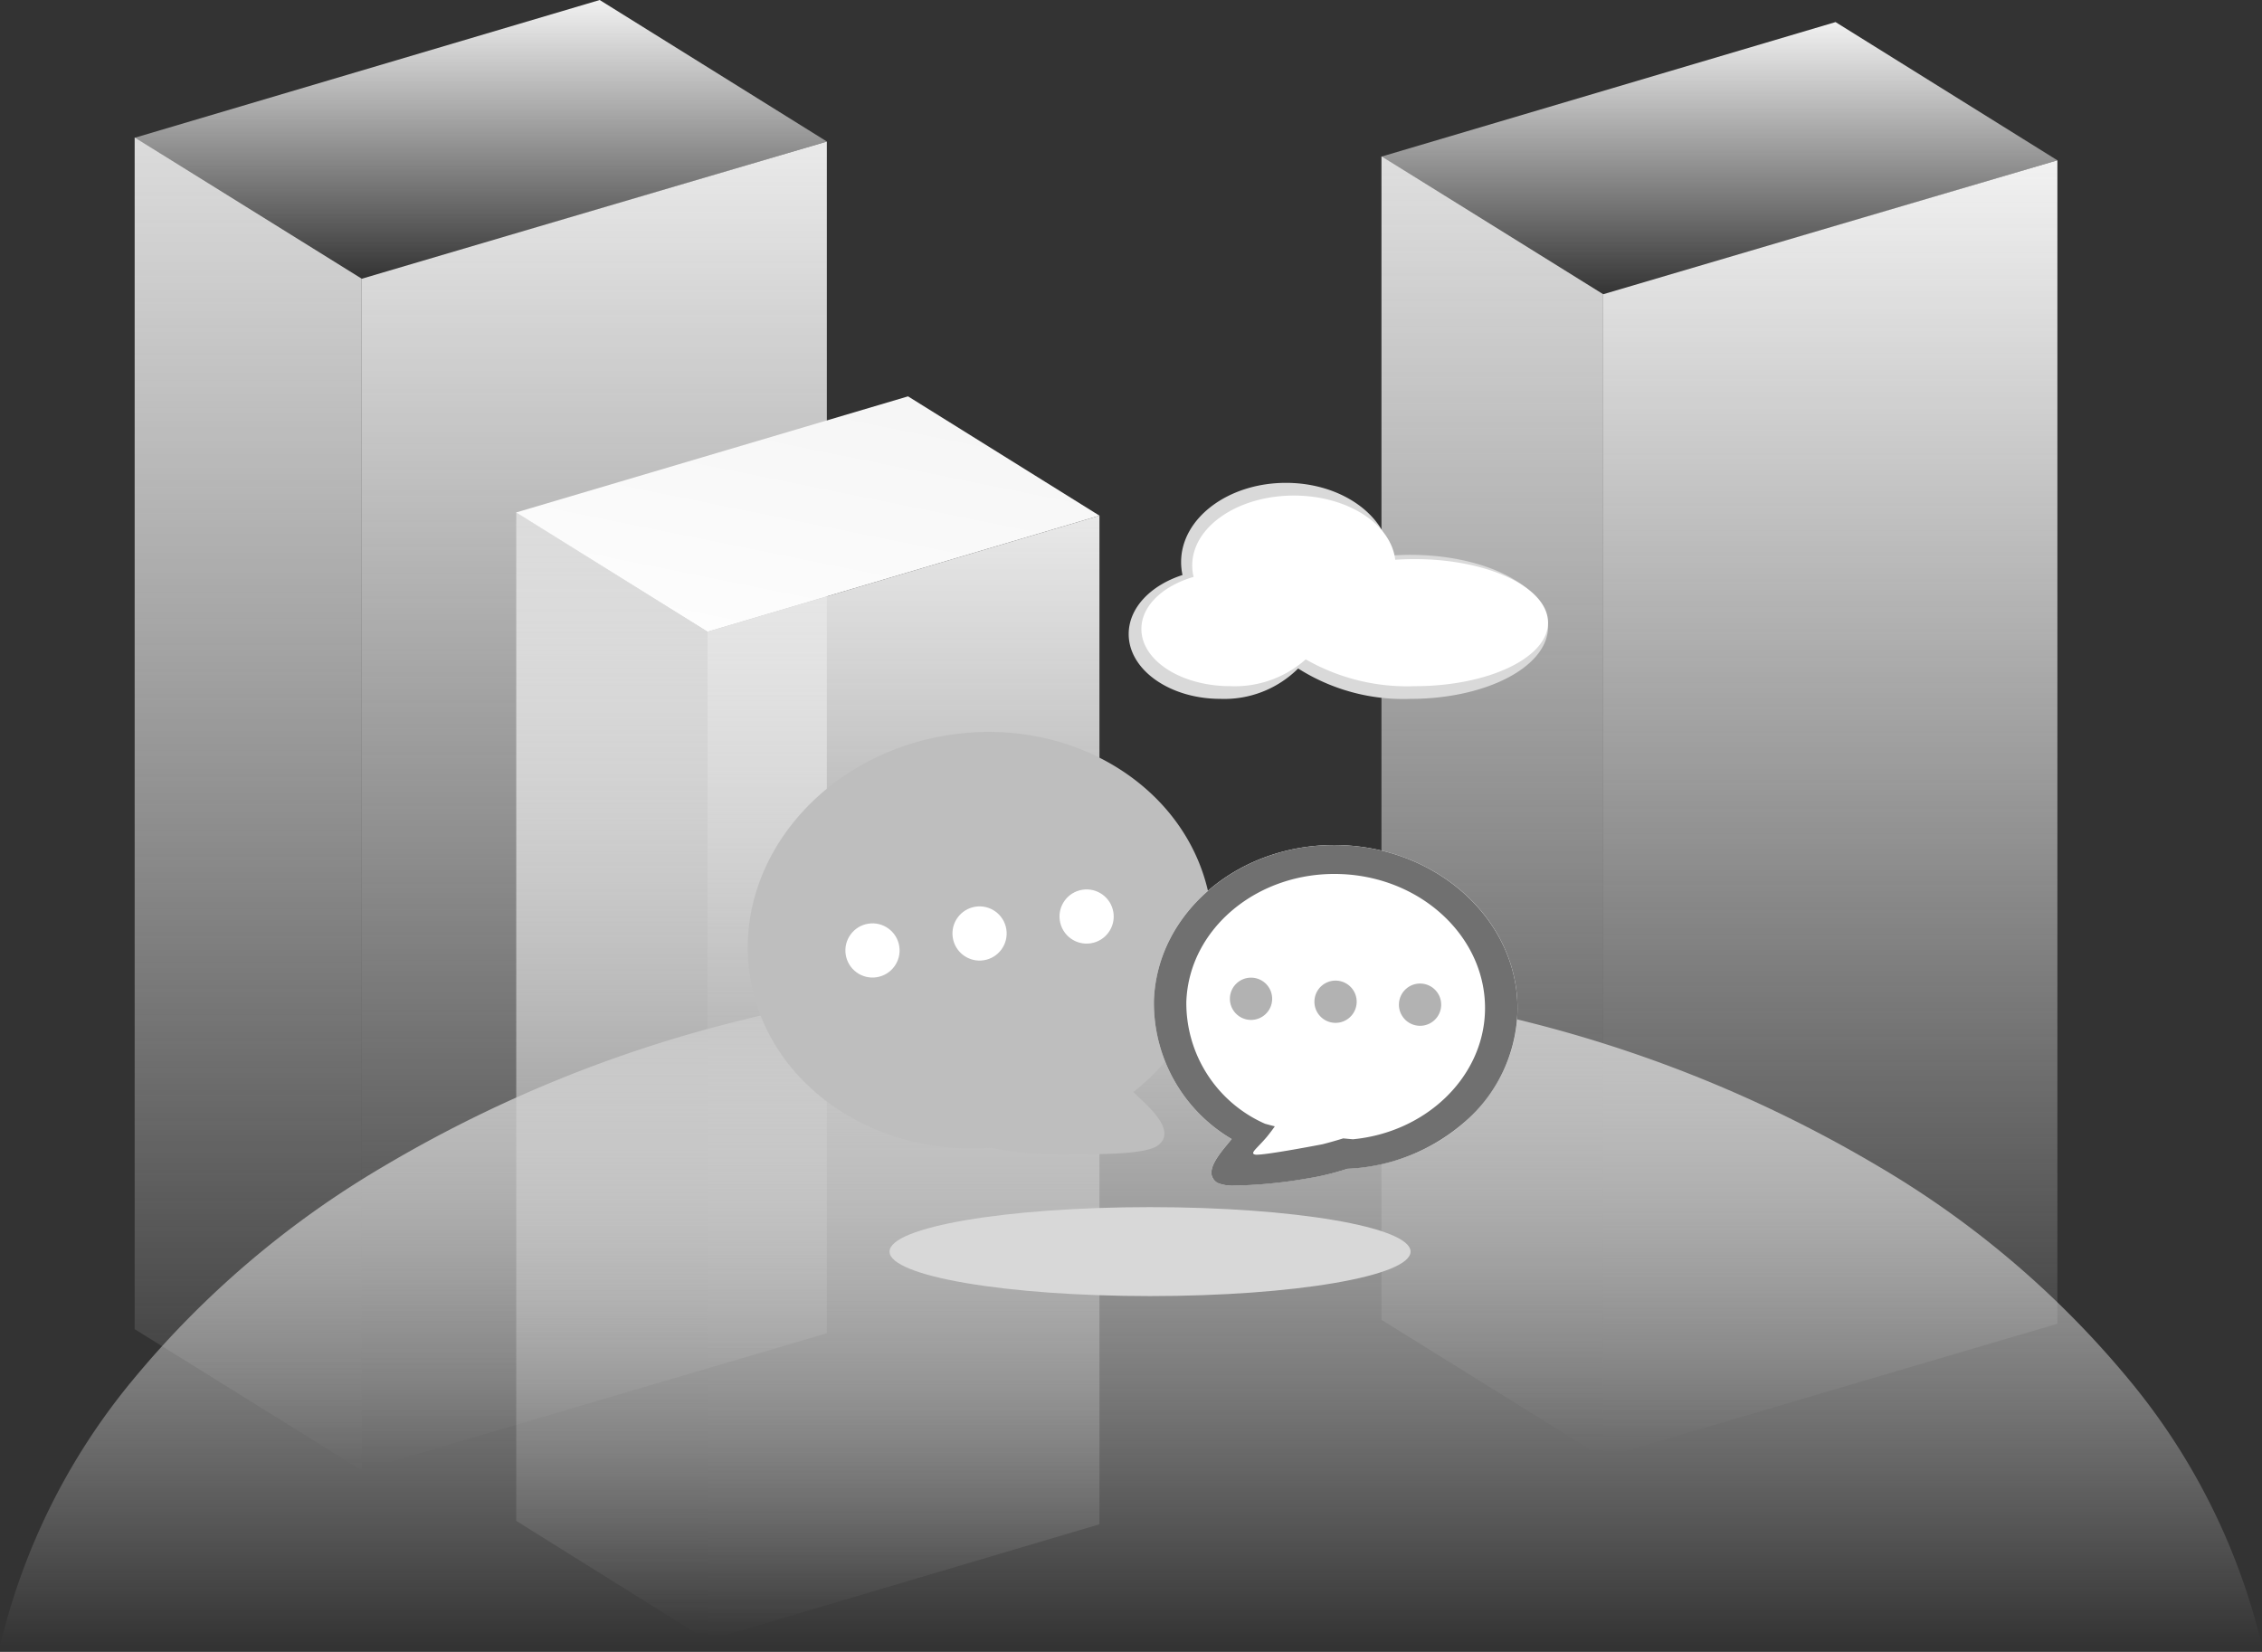 <svg xmlns="http://www.w3.org/2000/svg" xmlns:xlink="http://www.w3.org/1999/xlink" width="178" height="130" viewBox="0 0 178 130">
  <rect x="0" y="0" width="178" height="130" fill="#333333" stroke="none"/>
  <defs>
    <clipPath id="clip-path">
      <rect id="矩形_844" data-name="矩形 844" width="178" height="130" transform="translate(1318 898)" fill="none"/>
    </clipPath>
    <linearGradient id="linear-gradient" x1="0.5" x2="0.5" y2="1" gradientUnits="objectBoundingBox">
      <stop offset="0" stop-color="#e9e9e9"/>
      <stop offset="1" stop-color="#fff" stop-opacity="0"/>
    </linearGradient>
    <linearGradient id="linear-gradient-2" x1="0.5" x2="0.5" y2="1" gradientUnits="objectBoundingBox">
      <stop offset="0" stop-color="#dcdcdc"/>
      <stop offset="1" stop-color="#fff" stop-opacity="0"/>
    </linearGradient>
    <linearGradient id="linear-gradient-3" x1="0.5" x2="0.5" y2="1" gradientUnits="objectBoundingBox">
      <stop offset="0" stop-color="#f1f1f1"/>
      <stop offset="1" stop-color="#fff" stop-opacity="0"/>
    </linearGradient>
    <linearGradient id="linear-gradient-5" x1="0.5" x2="0.5" y2="1" gradientUnits="objectBoundingBox">
      <stop offset="0" stop-color="#dedede"/>
      <stop offset="1" stop-color="#fff" stop-opacity="0"/>
    </linearGradient>
    <linearGradient id="linear-gradient-7" x1="0.5" x2="0.5" y2="1" gradientUnits="objectBoundingBox">
      <stop offset="0" stop-color="#e8e8e8"/>
      <stop offset="1" stop-color="#fff" stop-opacity="0"/>
    </linearGradient>
    <linearGradient id="linear-gradient-9" x1="0.213" y1="1.265" x2="0.846" gradientUnits="objectBoundingBox">
      <stop offset="0" stop-color="#fff"/>
      <stop offset="1" stop-color="#f5f5f5"/>
    </linearGradient>
    <linearGradient id="linear-gradient-10" x1="0.5" x2="0.5" y2="1" gradientUnits="objectBoundingBox">
      <stop offset="0" stop-color="#c5c5c5"/>
      <stop offset="1" stop-color="#fff" stop-opacity="0"/>
    </linearGradient>
  </defs>
  <g id="暂无评论" transform="translate(-2018 -236)">
    <g id="服务器异常" transform="translate(700 -662)">
      <g id="蒙版组_16" data-name="蒙版组 16" clip-path="url(#clip-path)">
        <g id="组_414" data-name="组 414">
          <g id="组_409" data-name="组 409" transform="translate(1328.588 898)">
            <path id="路径_285" data-name="路径 285" d="M0,10.795,36.6,0V93.779L0,104.574Z" transform="translate(17.878 11.142)" fill="url(#linear-gradient)"/>
            <path id="路径_286" data-name="路径 286" d="M-8.492,10.642-26.361-.469v93.78l17.868,11.111Z" transform="translate(26.37 11.293)" fill="url(#linear-gradient-2)"/>
            <path id="路径_287" data-name="路径 287" d="M-8.5,5.55,28.106-5.3,10.228-16.437l-36.6,10.845Z" transform="translate(26.375 16.438)" fill="url(#linear-gradient-3)"/>
          </g>
          <g id="组_410" data-name="组 410" transform="translate(1426.701 899.737)">
            <path id="路径_288" data-name="路径 288" d="M0,10.539,35.741,0V91.56L0,102.1Z" transform="translate(17.457 10.88)" fill="url(#linear-gradient-3)"/>
            <path id="路径_289" data-name="路径 289" d="M-8.913,10.38-26.361-.469V91.093l17.448,10.848Z" transform="translate(26.37 11.038)" fill="url(#linear-gradient-5)"/>
            <path id="路径_290" data-name="路径 290" d="M-8.918,5.032,26.823-5.558,9.366-16.437-26.375-5.848Z" transform="translate(26.375 16.438)" fill="url(#linear-gradient-3)"/>
          </g>
          <g id="组_411" data-name="组 411" transform="translate(1358.616 929.192)">
            <path id="路径_291" data-name="路径 291" d="M0,9.137,30.839,0V79.381L0,88.519Z" transform="translate(15.062 9.387)" fill="url(#linear-gradient-7)"/>
            <path id="路径_292" data-name="路径 292" d="M-11.306,8.936l-15.054-9.4V78.913l15.054,9.4Z" transform="translate(26.369 9.588)" fill="url(#linear-gradient-2)"/>
            <path id="路径_293" data-name="路径 293" d="M-11.313,2.087,19.526-7.05,4.464-16.437-26.375-7.3Z" transform="translate(26.375 16.438)" fill="url(#linear-gradient-9)"/>
          </g>
          <path id="减去_130" data-name="减去 130" d="M178,53H0A51.361,51.361,0,0,1,10.453,32.048,74.532,74.532,0,0,1,30.195,15.237,103.3,103.3,0,0,1,57.089,4.058a127.515,127.515,0,0,1,63.823,0,103.3,103.3,0,0,1,26.894,11.179,74.532,74.532,0,0,1,19.741,16.811A51.363,51.363,0,0,1,178,53Z" transform="translate(1318 974.549)" fill="url(#linear-gradient-10)"/>
        </g>
      </g>
    </g>
    <path id="联合_73" data-name="联合 73" d="M13.336-3556.391A8.234,8.234,0,0,1,7.219-3554C3.232-3554,0-3556.284,0-3559.1c0-2.065,1.737-3.843,4.235-4.646a4.781,4.781,0,0,1-.11-1.021c0-3.442,3.694-6.233,8.25-6.233,4.331,0,7.882,2.521,8.223,5.727q.771-.059,1.574-.06c5.98,0,10.828,2.537,10.828,5.666S28.152-3554,22.172-3554A15.4,15.4,0,0,1,13.336-3556.391Z" transform="translate(2106.818 3845)" fill="#d9d9d9"/>
    <path id="联合_61" data-name="联合 61" d="M12.932-3558.109A8.414,8.414,0,0,1,7-3556c-3.866,0-7-2.015-7-4.5,0-1.822,1.684-3.391,4.107-4.1a3.858,3.858,0,0,1-.107-.9c0-3.037,3.582-5.5,8-5.5,4.2,0,7.643,2.224,7.974,5.053q.748-.052,1.526-.052c5.8,0,10.5,2.239,10.5,5s-4.7,5-10.5,5A16.045,16.045,0,0,1,12.932-3558.109Z" transform="translate(2107.818 3846)" fill="#fff"/>
    <ellipse id="椭圆_418" data-name="椭圆 418" cx="20.5" cy="3.5" rx="20.5" ry="3.5" transform="translate(2088 331)" fill="#d8d8d8"/>
    <g id="组_422" data-name="组 422" transform="matrix(0.996, 0.087, -0.087, 0.996, 1251.935, -472.632)">
      <g id="组_359" data-name="组 359" transform="translate(930.54 719.821) rotate(166)">
        <path id="减去_56" data-name="减去 56" d="M0,18.374A15.968,15.968,0,0,1,8.316,4.691q-.2-.274-.432-.573C6.894,2.854,5.521.948,7.157.187c1.06-.426,3.86-.1,8.726.762a26.631,26.631,0,0,1,4.205,1.159c9.314.782,16.6,7.767,16.6,16.267,0,9.024-8.214,16.339-18.346,16.339S0,27.4,0,18.374Z" transform="translate(0 0)" fill="#bebebe"/>
      </g>
      <g id="组_357" data-name="组 357" transform="translate(919.058 705.397) rotate(166)">
        <ellipse id="椭圆_249" data-name="椭圆 249" cx="2.133" cy="2.133" rx="2.133" ry="2.133" transform="translate(0 0)" fill="#fff"/>
        <ellipse id="椭圆_250" data-name="椭圆 250" cx="2.133" cy="2.133" rx="2.133" ry="2.133" transform="translate(8.531 0)" fill="#fff"/>
        <ellipse id="椭圆_251" data-name="椭圆 251" cx="2.133" cy="2.133" rx="2.133" ry="2.133" transform="translate(17.063 0)" fill="#fff"/>
      </g>
    </g>
    <g id="组_424" data-name="组 424" transform="matrix(0.978, -0.208, 0.208, 0.978, -21.938, 445.865)">
      <g id="组_423" data-name="组 423" transform="translate(2114.752 302.678) rotate(14)">
        <path id="减去_56-2" data-name="减去 56" d="M5.584,26.935c-1.277-.594-.205-2.081.567-3.066q.178-.233.337-.448A12.457,12.457,0,0,1,0,12.747C0,5.707,6.408,0,14.312,0S28.624,5.707,28.624,12.747c0,6.63-5.684,12.078-12.949,12.69a20.788,20.788,0,0,1-3.283.9,38.333,38.333,0,0,1-5.707.74A3.106,3.106,0,0,1,5.584,26.935Z" transform="translate(0 0)" fill="#fff"/>
      </g>
      <g id="组_357-2" data-name="组 357" transform="translate(2117.963 314.473) rotate(14)">
        <circle id="椭圆_249-2" data-name="椭圆 249" cx="1.664" cy="1.664" r="1.664" transform="translate(0)" fill="#b2b2b2"/>
        <circle id="椭圆_250-2" data-name="椭圆 250" cx="1.664" cy="1.664" r="1.664" transform="translate(6.656)" fill="#b2b2b2"/>
        <circle id="椭圆_251-2" data-name="椭圆 251" cx="1.664" cy="1.664" r="1.664" transform="translate(13.311)" fill="#b2b2b2"/>
      </g>
      <g id="组_359-2" data-name="组 359" transform="translate(2114.752 302.678) rotate(14)">
        <path id="减去_56-3" data-name="减去 56" d="M6.685,27.081a3.085,3.085,0,0,1-1.1-.146.934.934,0,0,1-.566-.623c-.16-.67.451-1.57,1.134-2.443.089-.117.174-.229.256-.338l.085-.113A12.44,12.44,0,0,1,0,12.747C0,5.718,6.421,0,14.312,0S28.624,5.718,28.624,12.747a11.973,11.973,0,0,1-3.754,8.6,14.975,14.975,0,0,1-9.194,4.093,20.856,20.856,0,0,1-3.284.905A37.456,37.456,0,0,1,6.685,27.081ZM14.312,2.275c-6.484,0-11.759,4.7-11.759,10.472a10.38,10.38,0,0,0,6.527,9.377c.255.061.516.121.774.177-.2.305-.4.584-.585.831-.231.295-.447.537-.621.732-.286.322-.459.515-.42.623.018.049.078.078.19.094H8.47c.809,0,5.131-.989,5.174-1,.007,0,.7-.2,1.626-.521.246.016.5.031.761.044,5.723-.749,10.038-5.2,10.038-10.36C26.07,6.973,20.8,2.275,14.312,2.275Z" transform="translate(0 0)" fill="#707070"/>
      </g>
    </g>
  </g>
</svg>
